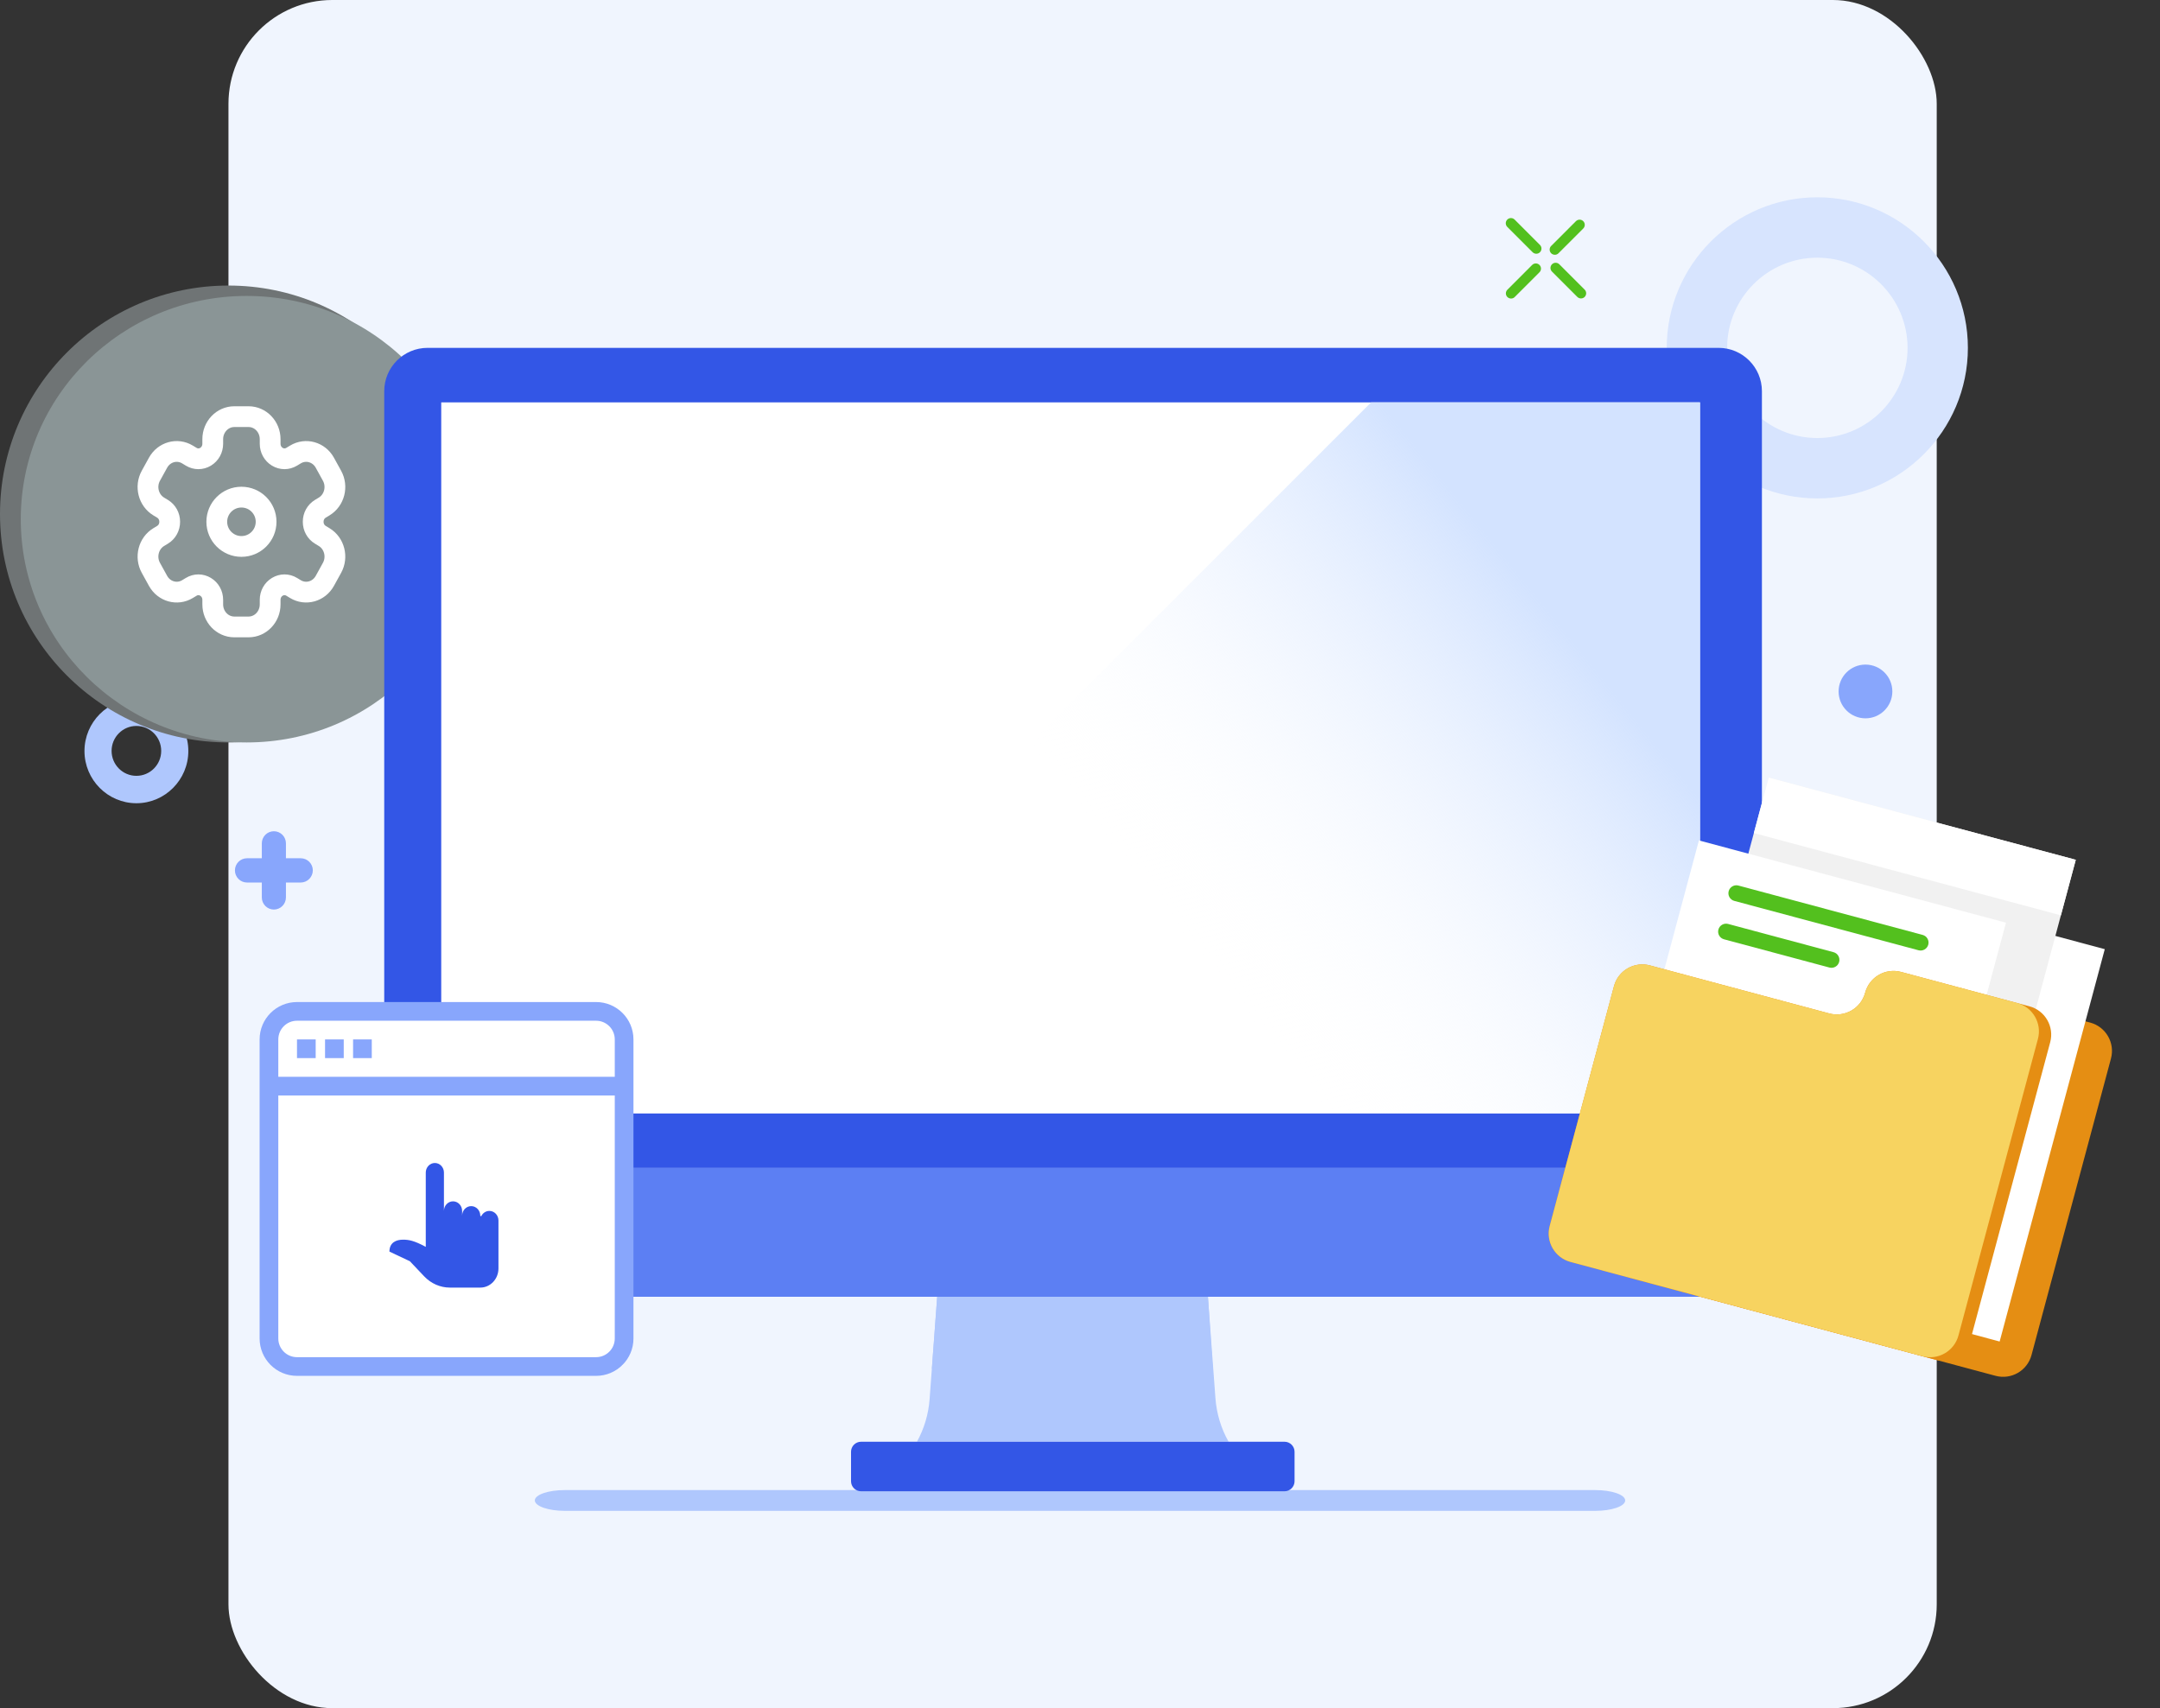 <svg width="416" height="329" viewBox="0 0 416 329" fill="none" xmlns="http://www.w3.org/2000/svg">
<rect x="0" y="0" width="416" height="329" fill="#333333" stroke="none"/>
<rect x="44" width="329" height="329" rx="20" fill="#F0F5FE"/>
<path d="M359.277 138.354C362.135 138.354 364.452 136.037 364.452 133.179C364.452 130.321 362.135 128.004 359.277 128.004C356.418 128.004 354.102 130.321 354.102 133.179C354.102 136.037 356.418 138.354 359.277 138.354Z" fill="#88A6FC"/>
<path d="M26.27 154.708C20.76 154.708 16.27 150.193 16.27 144.653C16.27 139.113 20.76 134.598 26.27 134.598C31.779 134.598 36.27 139.113 36.27 144.653C36.27 150.193 31.779 154.708 26.27 154.708ZM26.27 139.822C23.633 139.822 21.491 141.975 21.491 144.627C21.491 147.278 23.633 149.431 26.27 149.431C28.907 149.431 31.048 147.278 31.048 144.627C31.048 141.975 28.907 139.822 26.27 139.822Z" fill="#AFC7FD"/>
<path d="M57.923 169.979H55.069V172.849C55.069 174.139 54.029 175.185 52.746 175.185C51.463 175.185 50.423 174.139 50.423 172.849V169.979H47.569C46.286 169.979 45.246 168.933 45.246 167.643C45.246 166.353 46.286 165.307 47.569 165.307H50.423V162.437C50.423 161.147 51.463 160.102 52.746 160.102C54.029 160.102 55.069 161.147 55.069 162.437V165.307H57.923C59.206 165.307 60.246 166.353 60.246 167.643C60.246 168.911 59.206 169.979 57.923 169.979Z" fill="#88A6FC"/>
<path d="M350 96C333.996 96 321 82.987 321 67C321 51.013 333.996 38 350 38C366.004 38 379 51.013 379 67C379 82.987 365.987 96 350 96ZM350 49.633C340.428 49.633 332.633 57.411 332.633 67C332.633 76.573 340.428 84.367 350 84.367C359.589 84.367 367.383 76.573 367.383 67C367.367 57.411 359.572 49.633 350 49.633Z" fill="#D7E4FE"/>
<circle cx="44" cy="99" r="44" fill="#6F7475"/>
<ellipse cx="47.5" cy="100" rx="43.5" ry="43" fill="#8A9596"/>
<path d="M62.426 103.445L61.699 103.005C60.834 102.483 60.318 101.546 60.318 100.5C60.318 99.454 60.834 98.517 61.699 97.995L62.426 97.555C64.41 96.355 65.089 93.705 63.943 91.628L62.562 89.122C61.419 87.05 58.878 86.338 56.899 87.534L56.173 87.972C55.308 88.496 54.273 88.496 53.409 87.972C52.544 87.449 52.028 86.513 52.028 85.467V84.589C52.028 82.197 50.168 80.25 47.882 80.25H45.119C42.834 80.25 40.974 82.197 40.974 84.589V85.469C40.974 86.514 40.457 87.45 39.592 87.974C38.727 88.496 37.694 88.498 36.829 87.974L36.102 87.534C34.123 86.338 31.582 87.05 30.438 89.122L29.057 91.628C27.911 93.705 28.59 96.356 30.574 97.555L31.302 97.995C32.167 98.517 32.684 99.454 32.684 100.5C32.684 101.546 32.167 102.483 31.302 103.005L30.575 103.445C28.591 104.644 27.913 107.295 29.058 109.372L30.44 111.878C31.584 113.95 34.125 114.662 36.102 113.466L36.829 113.028C37.694 112.502 38.727 112.505 39.592 113.028C40.457 113.551 40.974 114.487 40.974 115.533V116.411C40.974 118.803 42.834 120.75 45.119 120.75H47.882C50.168 120.75 52.028 118.803 52.028 116.411V115.531C52.028 114.486 52.544 113.55 53.409 113.026C54.273 112.504 55.308 112.502 56.173 113.026L56.899 113.466C58.878 114.661 61.419 113.949 62.562 111.878L63.943 109.372C65.089 107.295 64.41 104.644 62.426 103.445Z" stroke="white" stroke-width="4"/>
<circle cx="46.5" cy="100.5" r="4.75" stroke="white" stroke-width="4"/>
<path d="M108.774 291H307.226C310.426 291 313 290.108 313 289C313 287.892 310.426 287 307.226 287H108.774C105.574 287 103 287.892 103 289C103.037 290.108 105.611 291 108.774 291Z" fill="#AFC7FD"/>
<path d="M234.085 269.33L232.179 243.562H180.955L179.033 269.506C178.818 272.4 177.981 275.182 176.602 277.678H236.612C235.177 275.142 234.308 272.296 234.085 269.33Z" fill="#AFC7FD"/>
<path d="M232.643 249.805H180.493L179.473 263.637L233.536 263.279" fill="#AFC7FD"/>
<path d="M247.385 277.688H165.84C164.771 277.688 163.902 278.557 163.902 279.625V285.293C163.902 286.362 164.771 287.231 165.84 287.231H247.385C248.453 287.231 249.322 286.362 249.322 285.293V279.625C249.322 278.557 248.453 277.688 247.385 277.688Z" fill="#3356E6"/>
<path d="M74 224.957V241.421C74 246.037 77.739 249.768 82.347 249.768H330.977C335.593 249.768 339.324 246.029 339.324 241.421V224.957H74Z" fill="#5C7FF3"/>
<path d="M330.985 67H82.347C77.739 67 74 70.739 74 75.347V224.955H339.332V75.347C339.332 70.739 335.593 67 330.985 67Z" fill="#3356E6"/>
<path d="M327.403 77.5H84.977V214.463H327.403V77.5Z" fill="white"/>
<path d="M264.069 77.5L127.105 214.463H327.404V77.5H264.069Z" fill="url(#paint0_linear)"/>
<path d="M370.919 194.334C370.111 197.349 367.011 199.14 363.996 198.332L329.468 189.08C326.452 188.272 323.352 190.061 322.544 193.077L310.167 239.267C309.359 242.284 311.149 245.383 314.165 246.191L384.33 264.992C387.346 265.8 390.445 264.011 391.254 260.994L406.557 203.883C407.365 200.867 405.575 197.767 402.559 196.959L377.843 190.336C374.827 189.528 371.727 191.318 370.919 194.334V194.334Z" fill="#E58E13"/>
<path d="M346.23 166.973L405.365 182.818L385.117 258.385L325.982 242.54L346.23 166.973Z" fill="white"/>
<path d="M340.645 149.758L399.779 165.603L386.344 215.746L327.209 199.901L340.645 149.758Z" fill="#F1F1F1"/>
<path d="M340.645 149.758L399.779 165.603L396.913 176.301L337.778 160.456L340.645 149.758Z" fill="white"/>
<path d="M327.199 161.871L386.334 177.716L376.827 213.197L317.692 197.352L327.199 161.871Z" fill="white"/>
<path d="M394.853 200.746L379.55 257.858C378.742 260.874 375.643 262.663 372.627 261.855L302.462 243.055C299.448 242.247 297.656 239.147 298.464 236.131L310.841 189.94C311.649 186.924 314.751 185.135 317.765 185.942L352.294 195.194C355.309 196.002 358.409 194.213 359.217 191.197C360.025 188.181 363.124 186.392 366.14 187.2L390.856 193.822C393.872 194.631 395.662 197.73 394.853 200.746V200.746Z" fill="#E58E13"/>
<path d="M392.488 200.112L377.185 257.224C376.377 260.24 373.277 262.029 370.261 261.221L302.462 243.055C299.448 242.247 297.656 239.147 298.464 236.131L310.841 189.94C311.649 186.924 314.751 185.135 317.765 185.942L352.294 195.194C355.309 196.002 358.408 194.213 359.217 191.197C360.025 188.181 363.124 186.392 366.14 187.2L388.49 193.189C391.507 193.997 393.296 197.096 392.488 200.112Z" fill="#F7D360"/>
<path d="M369.496 183.028L334.015 173.521C333.198 173.302 332.713 172.463 332.932 171.646C333.151 170.83 333.991 170.345 334.807 170.564L370.288 180.071C371.104 180.29 371.589 181.129 371.37 181.946C371.151 182.762 370.312 183.247 369.496 183.028Z" fill="#53C01E"/>
<path d="M352.33 186.354L332.034 180.916C331.218 180.697 330.733 179.858 330.951 179.042C331.17 178.225 332.01 177.74 332.827 177.959L353.123 183.397C353.939 183.616 354.424 184.456 354.205 185.272C353.986 186.089 353.147 186.573 352.33 186.354Z" fill="#53C01E"/>
<path d="M52 198.579C52 196.602 53.964 195 56.387 195H120V263H60.774C55.928 263 52 259.795 52 255.842V198.579Z" fill="white"/>
<path fill-rule="evenodd" clip-rule="evenodd" d="M114.8 196.6H57.2C55.212 196.6 53.6 198.212 53.6 200.2V257.8C53.6 259.788 55.212 261.4 57.2 261.4H114.8C116.788 261.4 118.4 259.788 118.4 257.8V200.2C118.4 198.212 116.788 196.6 114.8 196.6ZM57.2 193C53.224 193 50 196.224 50 200.2V257.8C50 261.776 53.224 265 57.2 265H114.8C118.776 265 122 261.776 122 257.8V200.2C122 196.224 118.776 193 114.8 193H57.2Z" fill="#88A6FC"/>
<path fill-rule="evenodd" clip-rule="evenodd" d="M51.801 207.398V210.998H120.201V207.398H51.801Z" fill="#88A6FC"/>
<path fill-rule="evenodd" clip-rule="evenodd" d="M60.799 200.199H57.199V203.799H60.799V200.199Z" fill="#88A6FC"/>
<path fill-rule="evenodd" clip-rule="evenodd" d="M66.202 200.199H62.602V203.799H66.202V200.199Z" fill="#88A6FC"/>
<path fill-rule="evenodd" clip-rule="evenodd" d="M71.6 200.199H68V203.799H71.6V200.199Z" fill="#88A6FC"/>
<path fill-rule="evenodd" clip-rule="evenodd" d="M82 225.846C82 224.826 82.783 224 83.75 224C84.717 224 85.5 224.826 85.5 225.846V233.693L85.5 233.693V233.231C85.5 232.211 86.283 231.385 87.25 231.385C88.217 231.385 89 232.211 89 233.231V234.147C89.003 233.131 89.785 232.308 90.75 232.308C91.716 232.308 92.5 233.134 92.5 234.154L92.5 234.154C92.5 234.154 92.551 234.208 92.666 234.29C92.947 233.664 93.55 233.231 94.25 233.231C95.216 233.231 96 234.058 96 235.077L96 235.089V244.308C96 246.347 94.433 248 92.5 248H86.65C84.793 248 83.012 247.222 81.7 245.837L78.938 242.923L75 241.064C75.006 239.301 76.316 238.769 77.625 238.769C78.753 238.769 79.767 238.955 82 240.154V234.154H82V225.846ZM75 241.064L75 241.077V241.064L75 241.064Z" fill="#3356E6"/>
<path d="M295.883 48.873C295.623 48.873 295.373 48.773 295.173 48.583L290.292 43.703C289.903 43.312 289.903 42.682 290.292 42.292C290.682 41.903 291.313 41.903 291.703 42.292L296.582 47.172C296.972 47.562 296.972 48.193 296.582 48.583C296.392 48.773 296.133 48.873 295.883 48.873Z" fill="#53C01E"/>
<path d="M304.492 57.482C304.232 57.482 303.982 57.382 303.782 57.192L298.902 52.312C298.512 51.922 298.512 51.292 298.902 50.902C299.292 50.512 299.922 50.512 300.312 50.902L305.192 55.782C305.582 56.172 305.582 56.802 305.192 57.192C305.002 57.382 304.742 57.482 304.492 57.482Z" fill="#53C01E"/>
<path d="M291.022 57.501C290.762 57.501 290.512 57.401 290.312 57.211C289.922 56.821 289.922 56.191 290.312 55.801L295.082 51.031C295.472 50.641 296.102 50.641 296.492 51.031C296.882 51.421 296.882 52.051 296.492 52.441L291.722 57.211C291.542 57.401 291.282 57.501 291.022 57.501Z" fill="#53C01E"/>
<path d="M299.452 49.071C299.192 49.071 298.942 48.971 298.742 48.781C298.352 48.391 298.352 47.761 298.742 47.371L303.512 42.601C303.902 42.211 304.532 42.211 304.922 42.601C305.312 42.991 305.312 43.621 304.922 44.011L300.152 48.781C299.962 48.981 299.712 49.071 299.452 49.071Z" fill="#53C01E"/>
<defs>
<linearGradient id="paint0_linear" x1="311.059" y1="133.631" x2="236.389" y2="193.801" gradientUnits="userSpaceOnUse">
<stop stop-color="#D3E3FF"/>
<stop offset="0.986" stop-color="white" stop-opacity="0"/>
</linearGradient>
</defs>
</svg>
